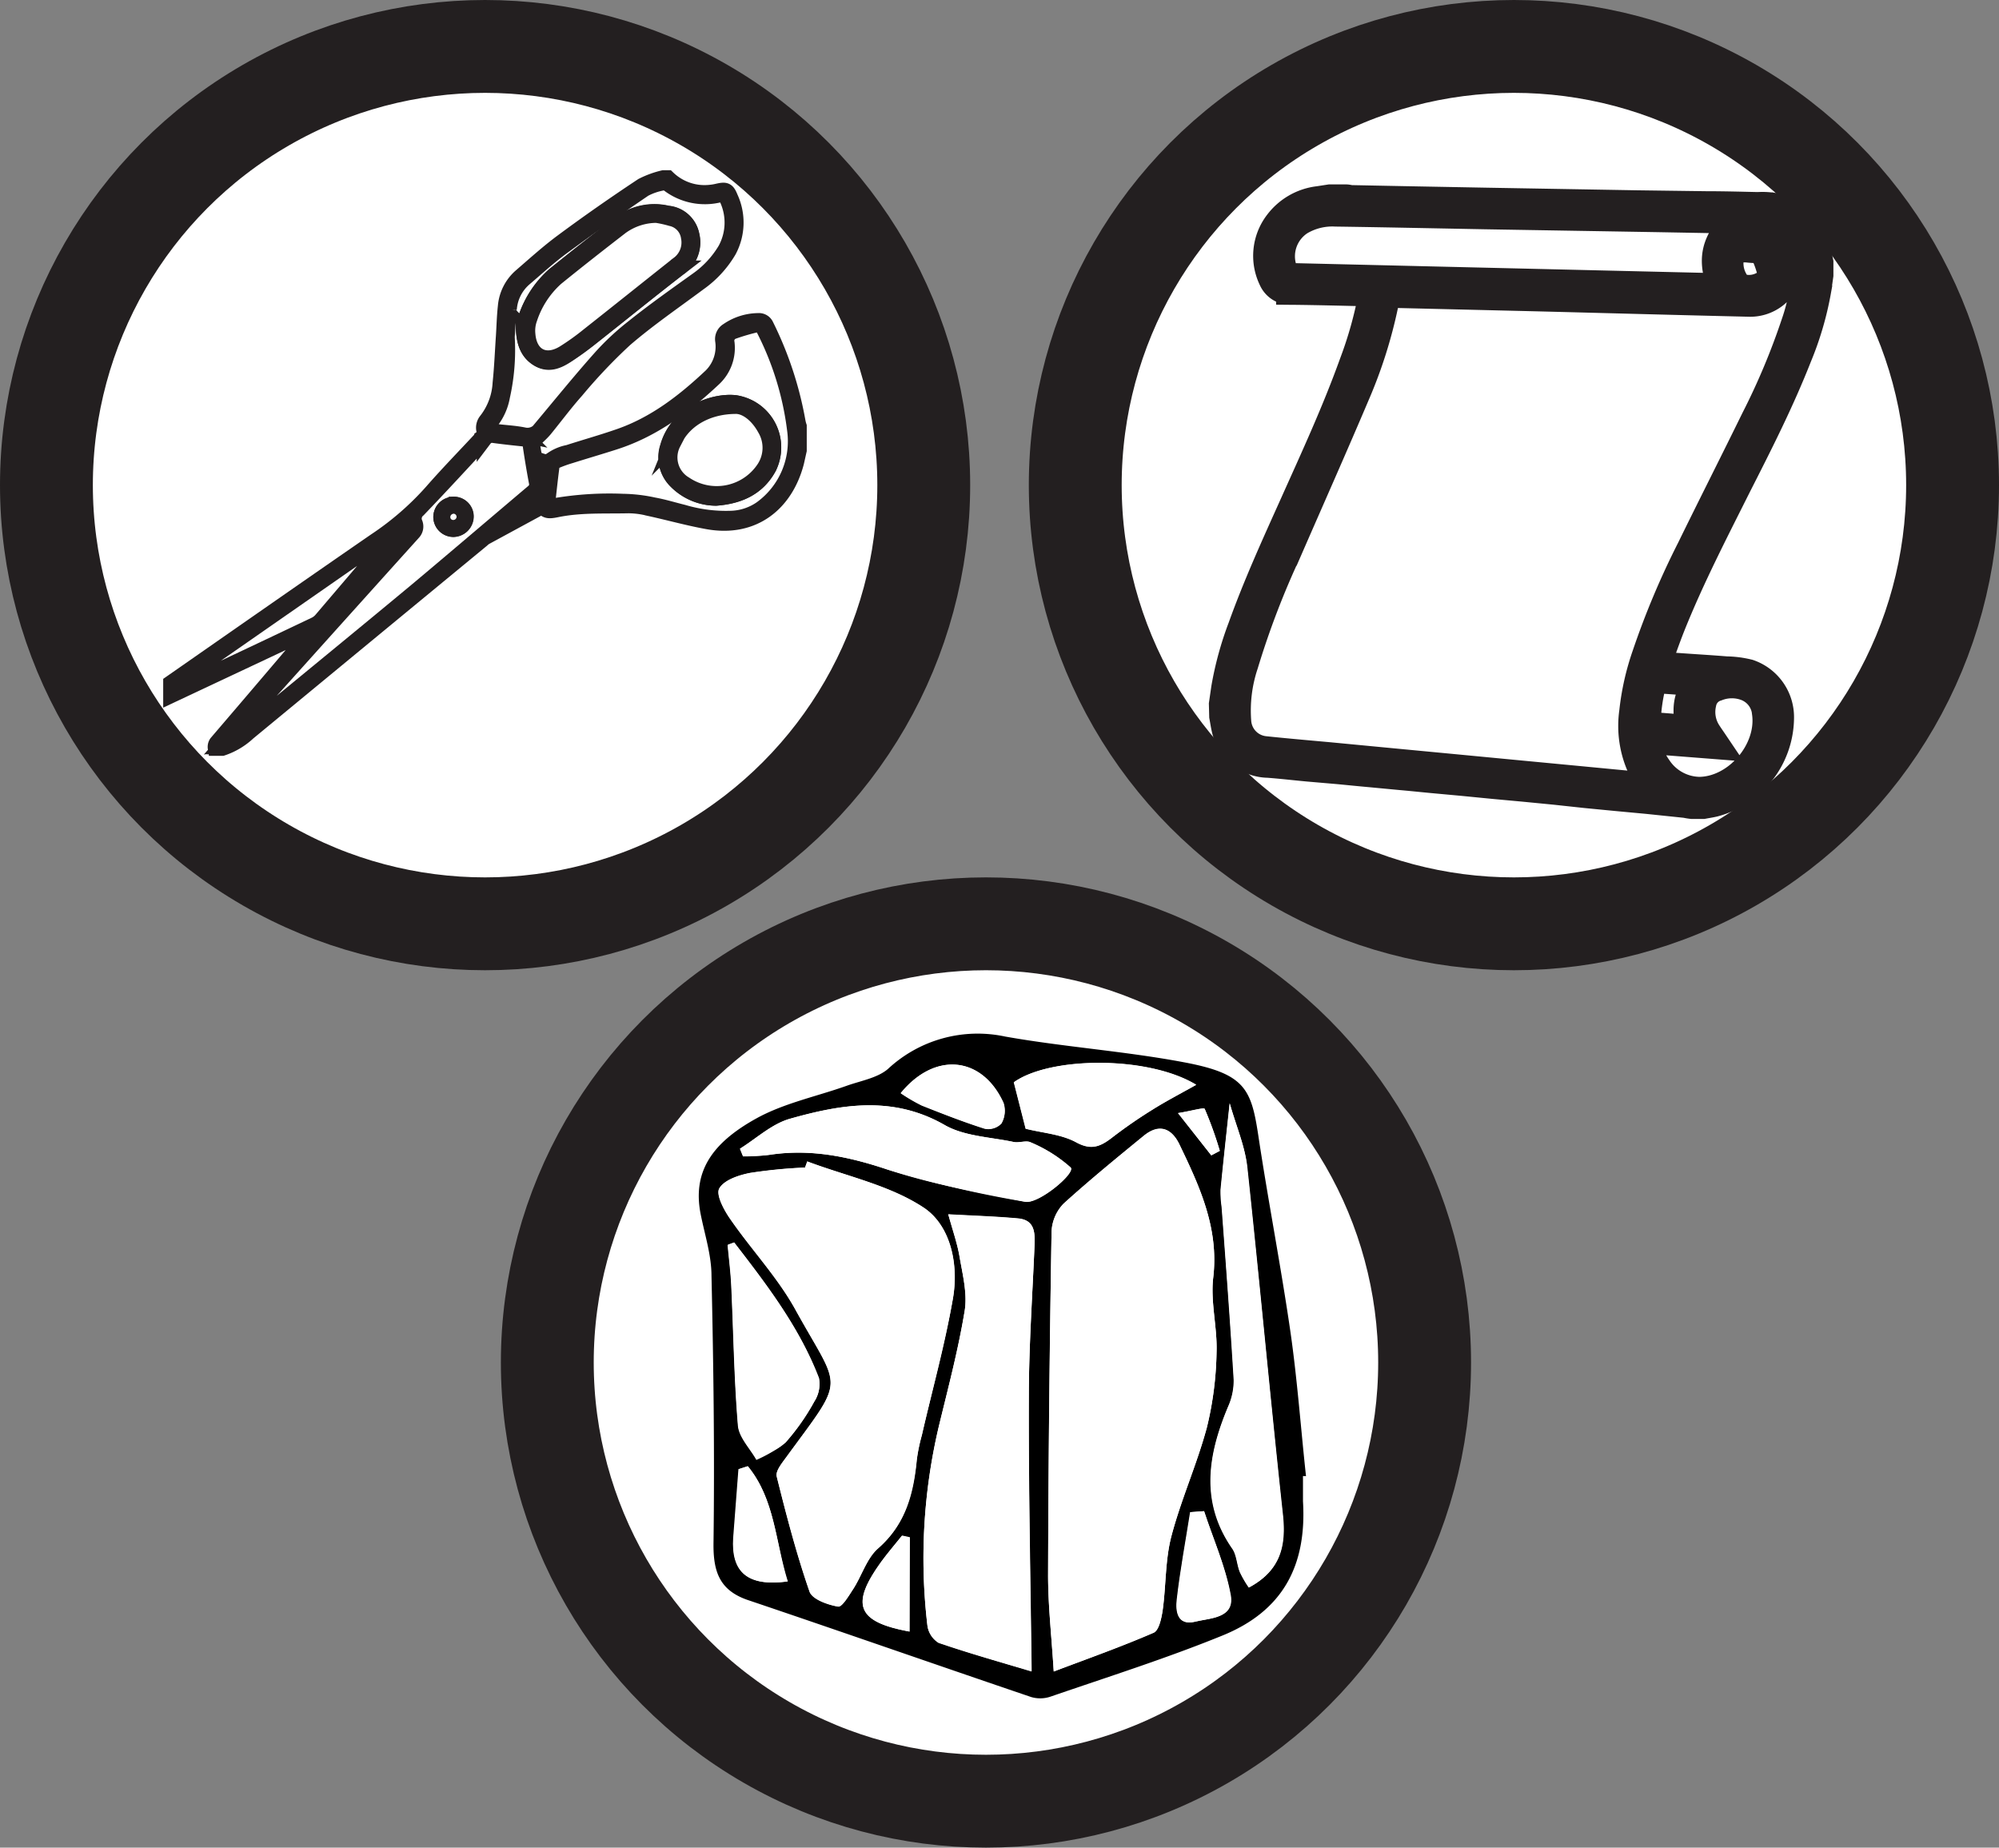 <svg xmlns="http://www.w3.org/2000/svg" viewBox="0 0 258.34 238.76"><rect x="0" y="0" width="258.34" height="238.76" fill="#808080" stroke="none"/><defs><style>.cls-1,.cls-2,.cls-4{fill:#fff;}.cls-1,.cls-3,.cls-4,.cls-5{stroke:#231f20;stroke-miterlimit:10;}.cls-1{stroke-width:12px;}.cls-3,.cls-4{stroke-width:2px;}.cls-5{stroke-width:4px;}</style></defs><title>Asset 1</title><g id="Layer_2" data-name="Layer 2"><g id="Layer_1-2" data-name="Layer 1"><circle class="cls-1" cx="127.42" cy="176.07" r="56.69"/><path d="M168.39,190.74V194c.51,8.44-2.69,14.23-10.45,17.37-7.25,2.95-14.74,5.32-22.15,7.87a4.13,4.13,0,0,1-2.53.06c-12.2-4.14-24.36-8.4-36.57-12.52-3.71-1.25-4.53-3.69-4.48-7.4.15-11.5,0-23-.26-34.5,0-2.65-.86-5.29-1.39-7.93-1.11-5.53,1.46-9.24,7.15-12.4,3.6-2,7.82-2.85,11.74-4.25,1.81-.64,3.94-1,5.29-2.15a17,17,0,0,1,15.17-4.2c7.72,1.37,15.59,1.89,23.29,3.36s8.51,3.43,9.42,9.45c1.28,8.49,2.93,16.93,4.16,25.43.88,6.15,1.33,12.38,2,18.57ZM136.18,216c4.8-1.83,8.92-3.28,12.92-5,.69-.31,1-1.88,1.16-2.92.44-3.17.32-6.47,1.12-9.53,1.25-4.76,3.31-9.31,4.59-14.07a43.84,43.84,0,0,0,1.25-9.74c.11-3.2-.8-6.47-.43-9.62.75-6.37-1.74-11.75-4.35-17.17-1-2.15-2.65-2.78-4.64-1.14-3.5,2.86-7,5.7-10.34,8.75a5.51,5.51,0,0,0-1.56,3.63q-.37,22.14-.45,44.28c0,3.91.44,7.86.73,12.53Zm-31.85-65.93-.3.82a64.51,64.51,0,0,0-7.08.69c-1.45.29-3.35.92-4,2-.46.81.59,2.77,1.39,3.92,2.75,4,6.14,7.56,8.45,11.75,5.91,10.71,6.61,8.4-1.21,19.1-.54.74-1.38,1.77-1.21,2.45,1.25,5,2.55,10,4.24,14.88.35,1,2.34,1.71,3.69,1.94.51.1,1.41-1.45,2-2.34,1.09-1.72,1.72-3.91,3.17-5.18,3.54-3.12,4.54-7.1,5-11.46a22.57,22.57,0,0,1,.65-3.15c1.36-5.85,3-11.66,4-17.57.8-4.44-.24-9.46-3.7-11.81C115.05,153.17,109.42,152,104.33,150.09Zm29,65.9c-.15-12.34-.4-24-.37-35.56,0-6.45.46-12.9.73-19.35.07-1.7.11-3.42-2.14-3.62-2.85-.26-5.71-.35-9-.53.55,2,1.16,3.72,1.46,5.48.39,2.29,1,4.71.67,6.93-.83,5.07-2.16,10.07-3.37,15.07A74.1,74.1,0,0,0,119.85,210a3.11,3.11,0,0,0,1.45,2.27c4,1.37,8.08,2.54,12,3.69Zm25.61-73.44c-.46,4.29-.84,7.73-1.16,11.18a14,14,0,0,0,.14,2.24c.53,7.45,1.11,14.89,1.56,22.35a8.27,8.27,0,0,1-.73,3.46c-2.6,6.2-3.63,12.29.52,18.31.58.84.58,2.07,1,3.06a13.7,13.7,0,0,0,1.16,2c4.12-2.21,4.81-5.41,4.37-9.44-1.63-15-3-30-4.61-45-.33-2.59-1.42-5.11-2.28-8.16Zm-63.29,5.91.39,1a26.72,26.72,0,0,0,3.47-.21c5.24-.79,10.13.22,15.16,1.9a141.55,141.55,0,0,0,17.8,4.17c1.74.36,6.57-3.7,5.91-4.42a18.52,18.52,0,0,0-5.14-3.24c-.59-.31-1.51.09-2.23-.06-3-.64-6.36-.73-8.91-2.19-6.66-3.83-13.32-2.7-20-.81-2.35.64-4.34,2.53-6.48,3.86Zm-.73,12.1-.86.3c.16,1.77.39,3.54.47,5.31.28,6,.36,12,.86,18,.13,1.54,1.56,3,2.39,4.44,1.28-.73,2.81-1.22,3.78-2.25a28.75,28.75,0,0,0,3.69-5.26,4.12,4.12,0,0,0,.6-3c-2.51-6.53-6.72-12-11-17.54Zm59.69-20.36c-6.24-3.8-18.93-3.66-23.57-.33l1.53,6c2.25.56,4.63.72,6.54,1.76s3.11.55,4.58-.58a62.18,62.18,0,0,1,5.29-3.66c1.67-1.06,3.45-2,5.6-3.19Zm-38.18,1.08a21.46,21.46,0,0,0,2.71,1.57c2.68,1.08,5.38,2.14,8.14,3a2.35,2.35,0,0,0,2.15-.66,3.3,3.3,0,0,0,.27-2.66c-2.73-6-8.86-6.69-13.3-1.25ZM96.67,189.47l-1.17.38q-.33,4.44-.68,8.88c-.33,4.44,1.82,6.33,7,5.63-1.61-5.09-1.67-10.62-5.18-14.89Zm59,5.81-1.81.13c-.59,3.77-1.3,7.53-1.73,11.31-.17,1.47,0,3.4,2.36,2.84,1.94-.48,5.08-.44,4.58-3.4-.68-3.72-2.28-7.26-3.46-10.88Zm-38.13,15.56V198.7l-1-.22c-.91,1.14-1.86,2.24-2.71,3.41C109.88,207.38,110.76,209.6,117.54,210.84Zm34.7-67,4.3,5.46,1.1-.58a48,48,0,0,0-1.95-5.42C155.59,143.1,154,143.58,152.24,143.84Z"/><path class="cls-2" d="M136.18,216c-.29-4.67-.75-8.62-.73-12.57q.06-22.14.45-44.28a5.51,5.51,0,0,1,1.56-3.63c3.32-3,6.84-5.89,10.34-8.75,2-1.64,3.61-1,4.64,1.14,2.61,5.42,5.1,10.8,4.35,17.17-.37,3.15.54,6.42.43,9.62a43.84,43.84,0,0,1-1.25,9.74c-1.28,4.76-3.34,9.31-4.59,14.07-.8,3.06-.68,6.36-1.12,9.53-.14,1-.47,2.61-1.16,2.92C145.1,212.74,141,214.19,136.18,216Z"/><path class="cls-2" d="M104.33,150.09c5.09,1.93,10.72,3.08,15.11,6,3.46,2.35,4.5,7.37,3.7,11.81-1.07,5.91-2.68,11.72-4,17.57a22.57,22.57,0,0,0-.65,3.15c-.41,4.36-1.41,8.34-5,11.46-1.45,1.27-2.08,3.46-3.17,5.18-.58.89-1.48,2.44-2,2.34-1.35-.23-3.34-.94-3.69-1.94-1.69-4.87-3-9.87-4.24-14.88-.17-.68.67-1.71,1.21-2.45,7.82-10.7,7.12-8.39,1.21-19.1-2.31-4.19-5.7-7.78-8.45-11.75-.8-1.15-1.85-3.11-1.39-3.92.61-1.09,2.51-1.72,4-2a64.51,64.51,0,0,1,7.08-.69Z"/><path class="cls-2" d="M133.3,216c-3.92-1.18-8-2.32-12-3.69a3.11,3.11,0,0,1-1.45-2.27,74.1,74.1,0,0,1,1.46-25.62c1.21-5,2.54-10,3.37-15.07.36-2.22-.28-4.64-.67-6.93-.3-1.76-.91-3.47-1.46-5.48,3.26.18,6.12.27,9,.53,2.25.2,2.21,1.92,2.14,3.62-.27,6.45-.72,12.9-.73,19.35C132.9,192,133.15,203.65,133.3,216Z"/><path class="cls-2" d="M158.91,142.55c.86,3,2,5.57,2.23,8.17,1.63,15,3,30,4.61,45,.44,4-.25,7.23-4.37,9.44a13.7,13.7,0,0,1-1.16-2c-.4-1-.4-2.22-1-3.06-4.15-6-3.12-12.11-.52-18.31a8.27,8.27,0,0,0,.73-3.46c-.45-7.46-1-14.9-1.56-22.35a14,14,0,0,1-.14-2.24C158.07,150.28,158.45,146.84,158.91,142.55Z"/><path class="cls-2" d="M95.62,148.46c2.14-1.33,4.13-3.22,6.46-3.89,6.67-1.89,13.33-3,20,.81,2.55,1.46,5.91,1.55,8.91,2.19.72.15,1.64-.25,2.23.06a18.38,18.38,0,0,1,5.14,3.24c.66.72-4.17,4.78-5.91,4.42-6-1.2-12-2.24-17.8-4.17-5-1.68-9.92-2.69-15.16-1.9-1.14.17-2.31.15-3.47.21Z"/><path class="cls-2" d="M94.89,160.56c4.24,5.49,8.45,11,10.93,17.59a4.12,4.12,0,0,1-.6,3,28.75,28.75,0,0,1-3.69,5.26,17.26,17.26,0,0,1-3.78,2.25c-.83-1.48-2.26-2.9-2.39-4.44-.5-6-.58-12-.86-18-.08-1.77-.31-3.54-.47-5.31Z"/><path class="cls-2" d="M154.58,140.2c-2.15,1.21-3.93,2.13-5.63,3.19a62.18,62.18,0,0,0-5.29,3.66c-1.47,1.13-2.63,1.64-4.58.58s-4.29-1.2-6.54-1.76l-1.53-6C135.65,136.54,148.34,136.4,154.58,140.2Z"/><path class="cls-2" d="M116.4,141.28c4.44-5.46,10.56-4.76,13.27,1.27a3.3,3.3,0,0,1-.27,2.66,2.35,2.35,0,0,1-2.15.66c-2.76-.88-5.46-1.94-8.14-3A22.88,22.88,0,0,1,116.4,141.28Z"/><path class="cls-2" d="M96.64,189.47c3.51,4.27,3.57,9.8,5.11,14.89-5.14.7-7.29-1.19-7-5.63.23-3,.45-5.92.68-8.88Z"/><path class="cls-2" d="M155.61,195.28c1.18,3.62,2.78,7.16,3.4,10.88.5,3-2.64,2.92-4.58,3.4-2.31.56-2.53-1.37-2.36-2.84.43-3.78,1.14-7.54,1.73-11.31Z"/><path class="cls-2" d="M117.54,210.84c-6.78-1.25-7.66-3.47-3.66-9,.85-1.17,1.8-2.27,2.71-3.41l1,.22Z"/><path class="cls-2" d="M152.24,143.84c1.72-.29,3.35-.77,3.45-.54a48,48,0,0,1,1.95,5.42l-1.1.58Z"/><circle class="cls-1" cx="62.69" cy="62.69" r="56.69"/><path class="cls-3" d="M86.3,23a6.84,6.84,0,0,0,5.58,1.87,6.6,6.6,0,0,0,.87-.15c1-.22,1.23-.19,1.62.78a7.69,7.69,0,0,1-.19,6.9,13.49,13.49,0,0,1-3.87,4.19c-3.21,2.39-6.53,4.66-9.56,7.27a70.12,70.12,0,0,0-6.28,6.62c-1.42,1.59-2.7,3.32-4.07,5-.47.56-1,1-1.66,1.65.08.48.17,1.16.31,1.83a.65.65,0,0,0,.33.41c.68.21,1.3.63,2.06-.07a5.45,5.45,0,0,1,2-.81c2.2-.71,4.42-1.33,6.6-2.09,4.6-1.6,8.36-4.51,11.86-7.81A5.34,5.34,0,0,0,93.42,44a1.29,1.29,0,0,1,.63-1.29A7.06,7.06,0,0,1,98,41.46a1,1,0,0,1,1,.59,46,46,0,0,1,4.1,12.41,4.85,4.85,0,0,0,.16.63v3.1c-.12.52-.22,1-.35,1.56-1.38,5.29-5.51,8.75-11.53,7.63-2.53-.46-5-1.16-7.54-1.71a10.93,10.93,0,0,0-2.61-.34c-3.12.07-6.25-.11-9.33.53-1.1.22-1.29.13-1.84-.42l-7.37,4a3.12,3.12,0,0,0-.4.32Q47.18,82.21,32.08,94.67a9.15,9.15,0,0,1-3.35,2h-.88A.92.92,0,0,1,28,96Q34,89,39.93,82l.46-.57-.11-.11L22.09,89.87V88.25C30.89,82.12,39.66,76,48.5,69.9a37.48,37.48,0,0,0,7.31-6.34c2.09-2.39,4.31-4.66,6.48-7a.82.82,0,0,0,.26-1,1.45,1.45,0,0,1,.26-1.16,8.58,8.58,0,0,0,1.85-4.89c.21-2,.29-4.06.43-6.09.08-1.28.11-2.56.25-3.82a5.83,5.83,0,0,1,2-3.92c1.76-1.52,3.5-3.1,5.37-4.48C76.07,28.71,79.5,26.32,83,24a12.08,12.08,0,0,1,2.73-1ZM70.71,65.41a6.34,6.34,0,0,0,1.07-.06,41.94,41.94,0,0,1,8.67-.54,19.87,19.87,0,0,1,4,.47c1.28.23,2.53.62,3.79.93a19.4,19.4,0,0,0,6.38.81,7.2,7.2,0,0,0,3.8-1.28,10.74,10.74,0,0,0,4.34-10.16,39.07,39.07,0,0,0-4.14-13.25.89.89,0,0,0-.73-.41,27.74,27.74,0,0,0-3.08.89,1.28,1.28,0,0,0-.87,1.5A5.43,5.43,0,0,1,92.2,49c-3.76,3.52-7.84,6.57-12.83,8.16-1.87.6-3.76,1.15-5.63,1.74a17.32,17.32,0,0,0-1.87.67,1,1,0,0,0-.54.62C71.09,61.87,70.92,63.58,70.71,65.41ZM65.52,43.57a27.49,27.49,0,0,1-.64,7.62,7.34,7.34,0,0,1-1.46,3.27,3.35,3.35,0,0,0-.41,1,7.79,7.79,0,0,0,.94.28c1.24.16,2.51.21,3.73.46a2.14,2.14,0,0,0,2.3-1c2.51-3,5-6.08,7.61-9a32.45,32.45,0,0,1,4.2-3.92c2.72-2.13,5.56-4.13,8.35-6.18a12.76,12.76,0,0,0,3.58-3.88,7.26,7.26,0,0,0,.22-6.53c-.14-.38-.32-.73-.92-.58a7.77,7.77,0,0,1-6.64-1.32c-.19-.13-.47-.28-.65-.22a8.12,8.12,0,0,0-2.49.83c-3.53,2.41-7,4.87-10.48,7.4-1.73,1.28-3.33,2.75-5,4.15a5.75,5.75,0,0,0-2,4C65.62,41.17,65.62,42.37,65.52,43.57ZM28.86,96.14a4.3,4.3,0,0,0,2.42-1.27c7.49-6.18,15-12.32,22.48-18.53,5-4.19,10-8.46,15-12.69a1.26,1.26,0,0,0,.48-1.34c-.31-1.64-.58-3.29-.82-4.94a.66.66,0,0,0-.66-.66h0c-1.32-.14-2.64-.28-4-.46a1.22,1.22,0,0,0-1.21.46c-2.84,3.07-5.68,6.13-8.56,9.16a1.47,1.47,0,0,0-.45,1.68,1.14,1.14,0,0,1-.21,1.28L29.23,95.6ZM51.47,68.39l-.08-.09c-.14.08-.28.15-.41.24L22.9,88.09a.86.86,0,0,0-.37,1.16l0,0,.37-.15,17.87-8.44a2.56,2.56,0,0,0,.83-.67q4.77-5.56,9.52-11.17C51.23,68.73,51.34,68.55,51.47,68.39ZM28.62,95.65l.15.14c1.12-1.21,2.25-2.4,3.35-3.63L52.87,69a1.78,1.78,0,0,0,.24-2.1ZM64.34,68l.07.07h.13c1.58-.85,3.14-1.74,4.74-2.54a1.68,1.68,0,0,0,1.14-1.66,20.4,20.4,0,0,1,.25-2.34c.14-1.45.14-1.45-1.31-1.77a.32.32,0,0,0-.18.08,20,20,0,0,0,.4,2.29,1.7,1.7,0,0,1-.7,2C67.34,65.32,65.85,66.67,64.34,68Z"/><path class="cls-4" d="M70.71,65.41c.21-1.83.38-3.54.61-5.24a1,1,0,0,1,.54-.62,17.32,17.32,0,0,1,1.87-.67c1.87-.59,3.76-1.14,5.63-1.74,5-1.59,9.07-4.64,12.83-8.16a5.43,5.43,0,0,0,1.74-4.67,1.28,1.28,0,0,1,.87-1.5,27.74,27.74,0,0,1,3.08-.89.89.89,0,0,1,.73.41,39,39,0,0,1,4.11,13.23,10.74,10.74,0,0,1-4.34,10.16A7.18,7.18,0,0,1,94.62,67a19.45,19.45,0,0,1-6.34-.79c-1.26-.31-2.51-.7-3.79-.93a19.87,19.87,0,0,0-4-.47,41.94,41.94,0,0,0-8.67.54A6.87,6.87,0,0,1,70.71,65.41Zm21.83-1.06c2.81-.22,5.28-1.19,6.78-3.87a5.82,5.82,0,0,0-2.52-7.84A6,6,0,0,0,95,52.06c-2.91-.3-7.51,1.48-8.67,5.7a4.29,4.29,0,0,0,1.07,4.42A7.3,7.3,0,0,0,92.54,64.35Z"/><path class="cls-4" d="M65.52,43.57c.09-1.2.14-2.4.27-3.59a5.75,5.75,0,0,1,2-4c1.64-1.4,3.24-2.87,5-4.15,3.44-2.53,6.95-5,10.48-7.4a8.12,8.12,0,0,1,2.49-.83c.18-.06.46.09.65.22a7.77,7.77,0,0,0,6.64,1.32c.6-.15.78.2.92.58a7.26,7.26,0,0,1-.22,6.53,12.76,12.76,0,0,1-3.58,3.88c-2.79,2-5.63,4-8.35,6.18a32.45,32.45,0,0,0-4.2,3.92c-2.61,2.93-5.1,6-7.61,9a2.14,2.14,0,0,1-2.3,1c-1.22-.25-2.49-.3-3.73-.46a7.79,7.79,0,0,1-.94-.28,3.35,3.35,0,0,1,.41-1,7.34,7.34,0,0,0,1.46-3.27A27.31,27.31,0,0,0,65.52,43.57Zm2.15-1.11c.06,1.72.49,3.09,1.86,3.92s2.58.28,3.73-.47,2.1-1.45,3.1-2.24c3.8-3,7.55-6.06,11.37-9a4,4,0,0,0,1.67-4.25,3.46,3.46,0,0,0-3.11-2.81,7.32,7.32,0,0,0-6,1.19c-2.93,2.19-5.79,4.47-8.64,6.76A12.81,12.81,0,0,0,68,41,6.9,6.9,0,0,0,67.67,42.46Z"/><path class="cls-4" d="M28.86,96.14l.47-.54q12-13.39,24.06-26.77a1.14,1.14,0,0,0,.21-1.28,1.47,1.47,0,0,1,.45-1.68c2.88-3,5.72-6.09,8.56-9.16a1.22,1.22,0,0,1,1.21-.46c1.31.18,2.63.32,4,.46a.66.66,0,0,1,.7.62v0c.24,1.65.51,3.3.82,4.94a1.26,1.26,0,0,1-.48,1.34c-5,4.23-10,8.5-15,12.69-7.47,6.21-15,12.35-22.48,18.53A4.27,4.27,0,0,1,28.86,96.14ZM58.62,65.2A1.62,1.62,0,0,0,57,66.84v0a1.6,1.6,0,0,0,1.6,1.56,1.65,1.65,0,0,0,1.59-1.68,1.54,1.54,0,0,0-1.56-1.54Z"/><path class="cls-4" d="M51.47,68.39c-.13.16-.24.34-.38.49q-4.76,5.59-9.52,11.17a2.55,2.55,0,0,1-.78.64q-8.92,4.25-17.87,8.44l-.37.15a.85.85,0,0,1,.32-1.17l0,0L51,68.54c.13-.09.27-.16.41-.24Z"/><path class="cls-4" d="M28.62,95.65,53.11,66.89a1.78,1.78,0,0,1-.24,2.1Q42.46,80.56,32.12,92.16c-1.1,1.23-2.23,2.42-3.35,3.63Z"/><path class="cls-4" d="M64.34,68c1.51-1.33,3-2.68,4.54-4a1.7,1.7,0,0,0,.7-2,20,20,0,0,1-.4-2.29c.1,0,.14-.08.18-.08,1.45.32,1.45.32,1.31,1.77a20.4,20.4,0,0,0-.25,2.34,1.68,1.68,0,0,1-1.14,1.66c-1.6.8-3.16,1.69-4.74,2.54h-.13Z"/><path class="cls-3" d="M92.54,64.35a7.3,7.3,0,0,1-5.18-2.17,4.29,4.29,0,0,1-1.07-4.42c1.16-4.22,5.76-6,8.67-5.7a5.81,5.81,0,0,1,4.94,6.58,5.72,5.72,0,0,1-.58,1.84C97.82,63.16,95.35,64.13,92.54,64.35Zm2.59-11.86c-4,0-7,2-8.13,4.78a4,4,0,0,0,1.52,5.29,7.34,7.34,0,0,0,10.15-1.92,4.83,4.83,0,0,0,.2-5.24C97.88,53.59,96.41,52.5,95.13,52.49Z"/><path class="cls-3" d="M67.67,42.46A6.56,6.56,0,0,1,68,41a12.76,12.76,0,0,1,3.63-5.48c2.85-2.29,5.71-4.57,8.64-6.76a7.32,7.32,0,0,1,6-1.19,3.46,3.46,0,0,1,3.11,2.81,4,4,0,0,1-1.67,4.25c-3.82,3-7.57,6-11.37,9a35,35,0,0,1-3.1,2.24c-1.1.69-2.41,1.27-3.73.47S67.73,44.18,67.67,42.46ZM84.83,27.8a7.85,7.85,0,0,0-4.58,1.51c-2.82,2.18-5.62,4.37-8.39,6.62a12.12,12.12,0,0,0-3.42,5.25,4.53,4.53,0,0,0-.25,2c.21,2.8,2.25,3.9,4.64,2.47a31.65,31.65,0,0,0,3.23-2.31c3.88-3.06,7.73-6.15,11.61-9.22A3.46,3.46,0,0,0,89,30.65a2.89,2.89,0,0,0-2.27-2.43A14.72,14.72,0,0,0,84.83,27.8Z"/><path class="cls-3" d="M58.62,65.2a1.55,1.55,0,0,1,1.61,1.49v0a1.64,1.64,0,0,1-1.6,1.68h0A1.59,1.59,0,0,1,57,66.86a1.63,1.63,0,0,1,1.58-1.66Zm.14.19a1.46,1.46,0,0,0-1.52,1.29,1.35,1.35,0,0,0,1.2,1.5h.06A1.43,1.43,0,0,0,60,66.91a1.42,1.42,0,0,0-1.28-1.52Z"/><path class="cls-4" d="M58.75,65.39A1.41,1.41,0,0,1,60,66.91a1.43,1.43,0,0,1-1.53,1.28,1.36,1.36,0,0,1-1.27-1.45.13.13,0,0,0,0-.06A1.46,1.46,0,0,1,58.75,65.39Z"/><circle class="cls-1" cx="195.65" cy="62.69" r="56.69"/><path class="cls-5" d="M158.23,91l.3-2.06a42.31,42.31,0,0,1,2.14-7.8c1.92-5.35,4.27-10.51,6.6-15.69,2.73-6.09,5.54-12.16,7.8-18.45a52,52,0,0,0,2.49-8.92c.08-.45-.07-.48-.42-.49-3.41-.07-6.81-.17-10.22-.2A2.33,2.33,0,0,1,164.63,36a6.71,6.71,0,0,1,.69-7,7.46,7.46,0,0,1,5.13-2.95l1.43-.22h2.06c.2,0,.42.07.63.09l6.6.13,10.71.2,19.59.34,9.09.12c2.2,0,4.4.06,6.6.11a9.37,9.37,0,0,1,2.42.16,6.8,6.8,0,0,1,4.94,4.94c.17.67.28,1.36.42,2v1.62c-.1.69-.19,1.38-.3,2.06A40.64,40.64,0,0,1,232.17,46c-2.24,5.7-5,11.15-7.79,16.63-3,6-6.06,11.9-8.55,18.11-.7,1.76-1.31,3.55-2,5.41,1.07.08,2,.17,3,.23,2.08.15,4.16.27,6.25.44a12.6,12.6,0,0,1,2.86.37,5.8,5.8,0,0,1,3.91,5.63,11.27,11.27,0,0,1-8.36,10.74c-.46.11-.94.18-1.41.27h-1.4a6.85,6.85,0,0,1-.79-.13l-5-.52-3.87-.36-4.13-.4L201,102l-4-.39-3.92-.36-4.08-.4-3.92-.36c-1.36-.13-2.71-.27-4.07-.39l-3.92-.37c-1.36-.12-2.72-.26-4.08-.39L169.06,99c-1.71-.16-3.43-.36-5.15-.49a5.54,5.54,0,0,1-5.31-4.24c-.14-.57-.22-1.15-.33-1.73Zm56.23,10.88a16.72,16.72,0,0,1-1.38-1.53,9.52,9.52,0,0,1-1-1.72,12.74,12.74,0,0,1-.82-6.63,32.8,32.8,0,0,1,1.65-7.31,103.85,103.85,0,0,1,5.74-13.64c2.75-5.62,5.58-11.2,8.33-16.81a89.89,89.89,0,0,0,5.2-12.41,23.86,23.86,0,0,0,1.33-7.39,5.88,5.88,0,0,0-3.9-6,2.55,2.55,0,0,0-2.34.09A26.09,26.09,0,0,0,225,30.15a1.68,1.68,0,0,0-.3.4h3.08a1.49,1.49,0,0,1,.85.35,6.11,6.11,0,0,1,1.83,3.93,3.31,3.31,0,0,1-1.31,3.1,4.87,4.87,0,0,1-3.14,1c-9-.21-18.05-.46-27.07-.69L180.6,37.8H179c-.1.53-.18,1-.28,1.52a60.24,60.24,0,0,1-3.61,11.43c-2.89,6.81-5.9,13.58-8.86,20.37a109.79,109.79,0,0,0-5.62,14.67,19,19,0,0,0-.93,7.41,4.16,4.16,0,0,0,3.75,3.93c2.76.29,5.53.53,8.29.78l7.22.69,8.73.83,7.43.71,8.52.81,7.43.71Zm10.45-73.69h-.28L214.18,28,192,27.63c-6.46-.12-12.92-.26-19.38-.35a8.38,8.38,0,0,0-4.72,1.16A5.57,5.57,0,0,0,165.68,35c.33.86.53,1,1.41,1l23.49.56,31.73.75h.47C221.23,33.48,221.75,31.26,224.91,28.23ZM212.67,95.39a7.41,7.41,0,0,0,1.37,3.9,6.78,6.78,0,0,0,5.6,3.1c5-.07,9.43-5.31,8.78-10.24a4.19,4.19,0,0,0-2.75-3.59,5.46,5.46,0,0,0-3.86.06,2.85,2.85,0,0,0-2,2.25,5.12,5.12,0,0,0,.7,3.94c.25.39.52.77.85,1.26Zm.87-7.85a23.16,23.16,0,0,0-.93,6.41l6.1.48C218,92,218,89.84,220,88Zm12.2-55.63h-1.62a.54.54,0,0,0-.4.23,4.67,4.67,0,0,0,.16,4.12,2.17,2.17,0,0,0,1.54,1.22,4,4,0,0,0,2.41-.38A2,2,0,0,0,229,34.8a12.72,12.72,0,0,0-.8-2.16A1.06,1.06,0,0,0,227,32,11.22,11.22,0,0,1,225.74,31.91Z"/></g></g></svg>